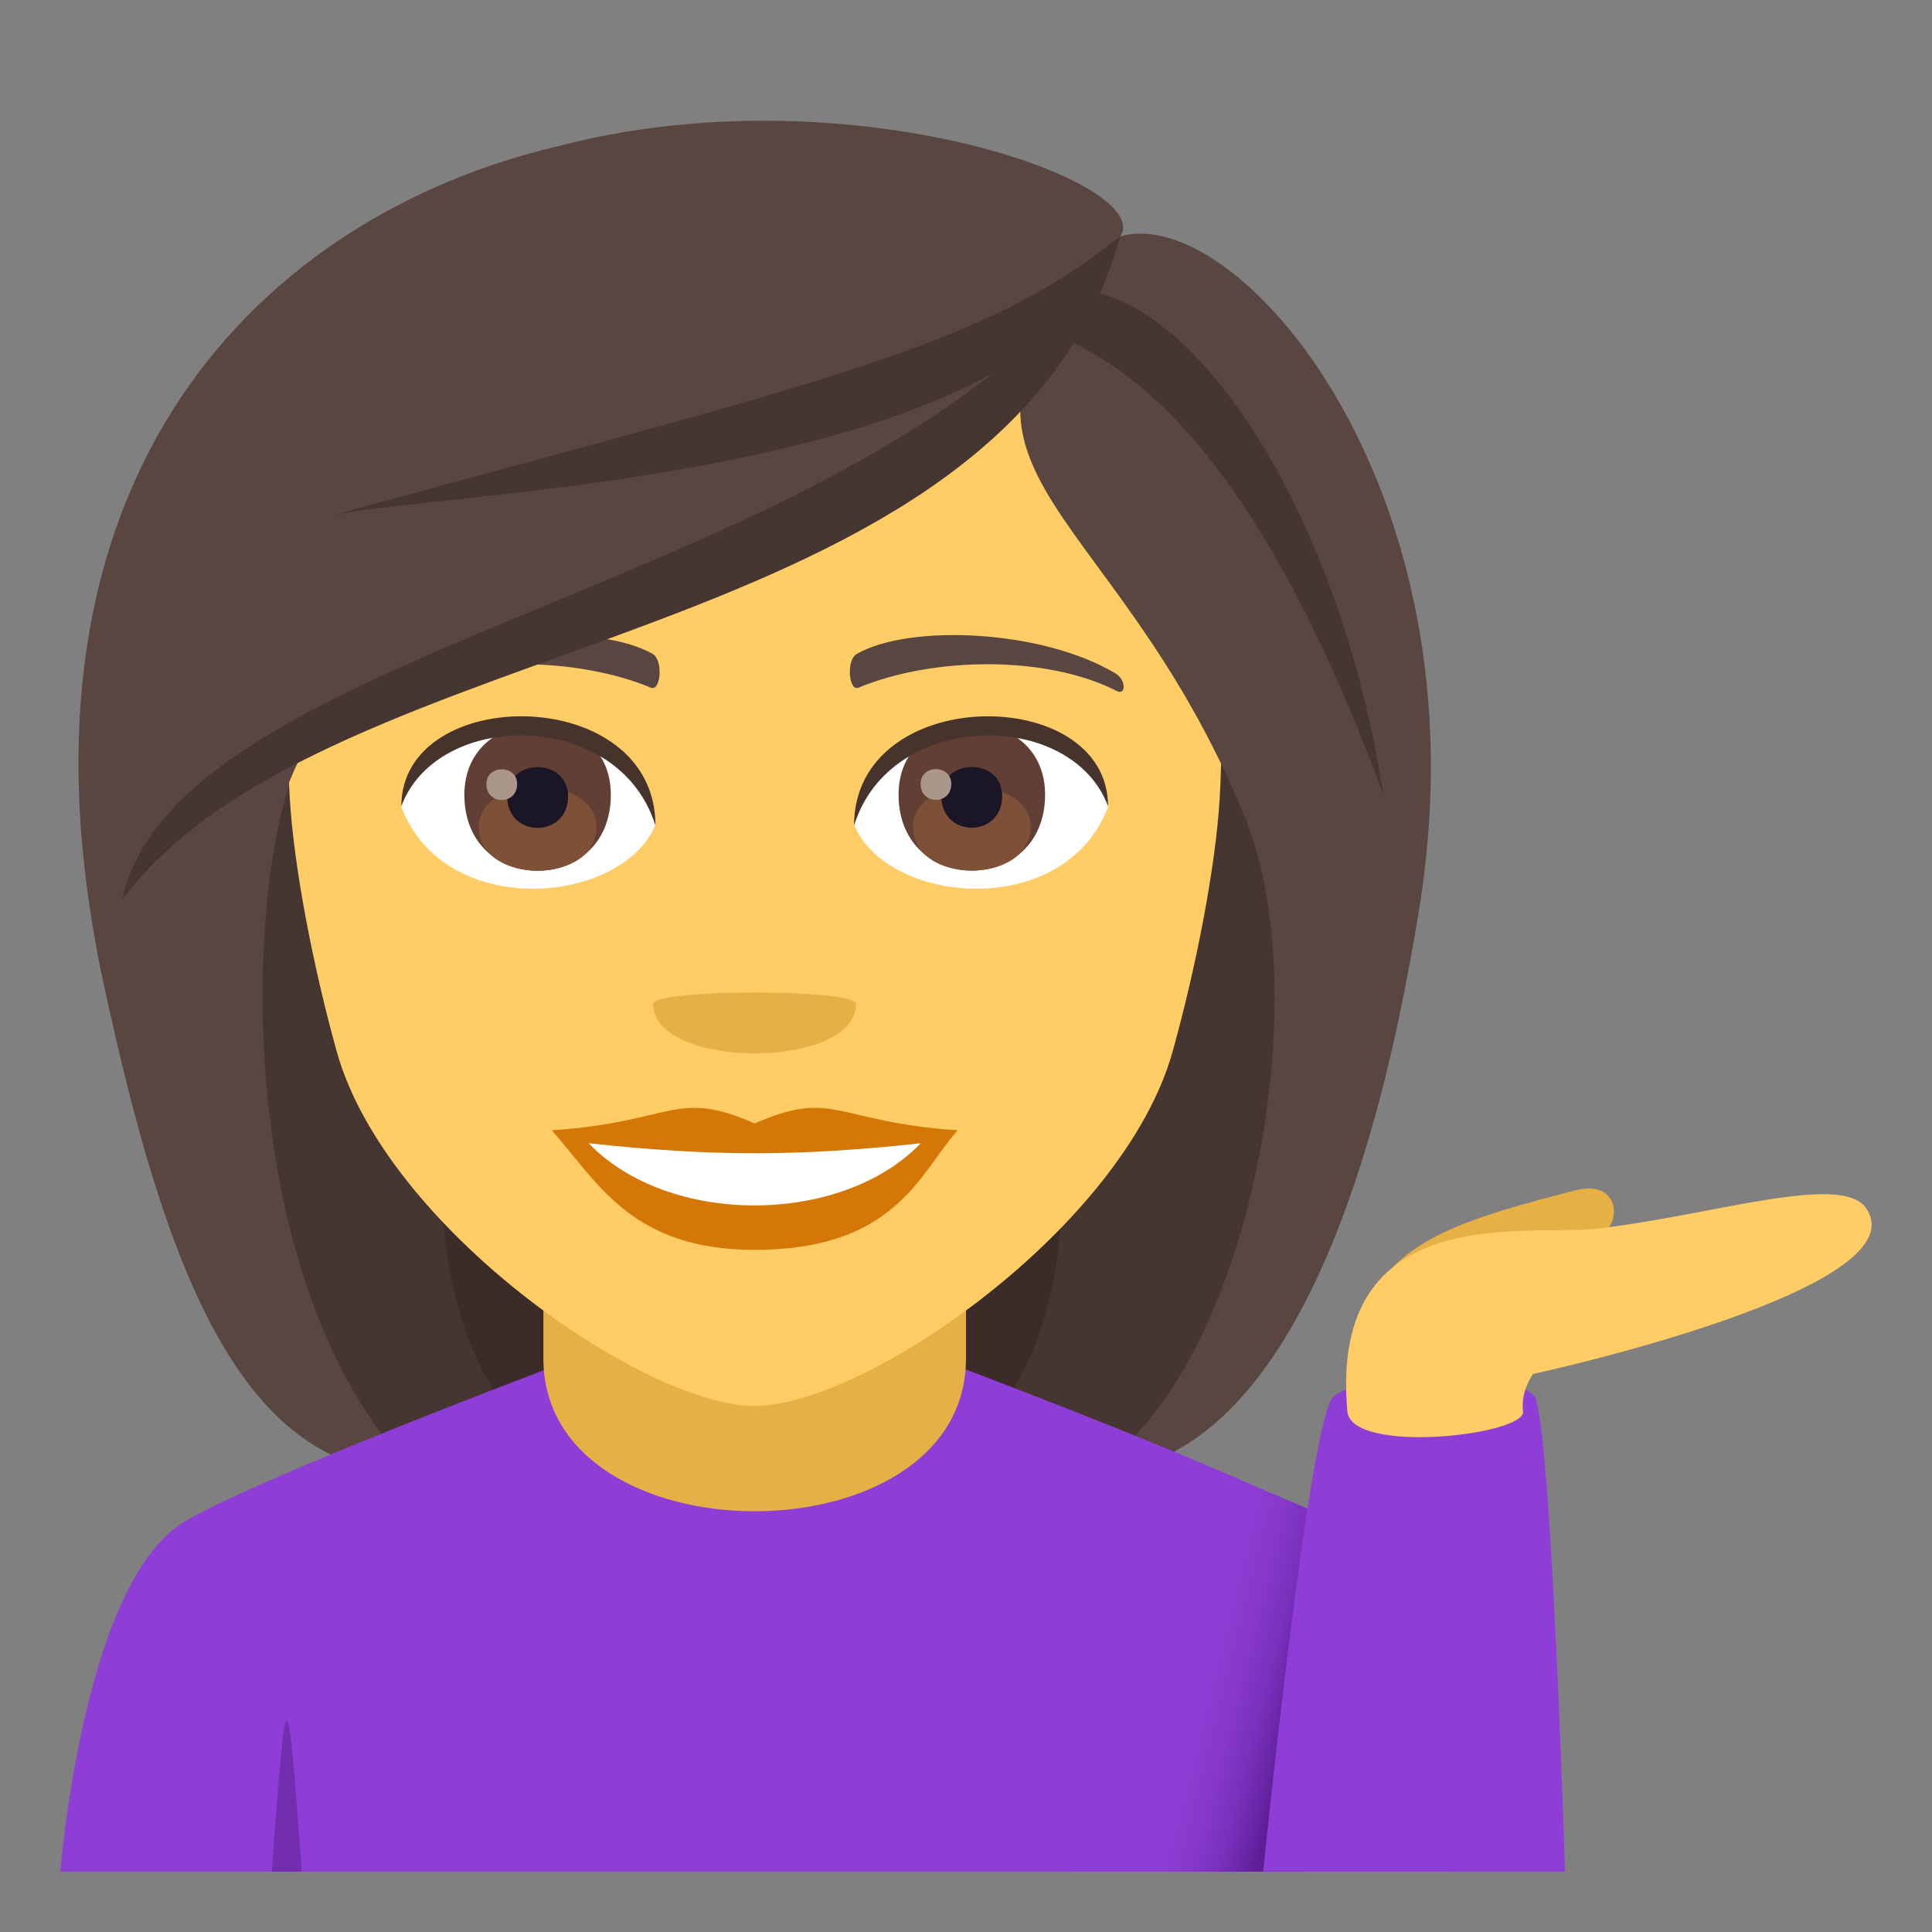 <svg enable-background="new 0 0 64 64" height="64" viewBox="0 0 64 64" width="64" xmlns="http://www.w3.org/2000/svg" xmlns:xlink="http://www.w3.org/1999/xlink"><rect x="0" y="0" width="64" height="64" fill="#808080" stroke="none"/><linearGradient id="a" gradientUnits="userSpaceOnUse" x1="43.01" x2="38.667" y1="56.501" y2="55.397"><stop offset="0" stop-color="#5d1e96"/><stop offset=".093" stop-color="#6825a5"/><stop offset=".267" stop-color="#7930bb"/><stop offset=".46" stop-color="#8538ca"/><stop offset=".681" stop-color="#8c3dd3"/><stop offset="1" stop-color="#8e3ed6"/></linearGradient><path d="m12.938 14.643c-8.131 34.904-7.388 34.156 9.73 34.156-9.473-6.627 8.673-34.631-9.73-34.156z" fill="#3b2c29"/><path d="m10.005 14.102c-5.935 26.519-.815 33.33 3.731 34.697h5.21c-12.189-8.588 6.865-35.218-8.941-34.697z" fill="#453631"/><path d="m36.861 14.641c8.133 34.906 7.387 34.158-9.73 34.158 8.713-5.319-8.674-34.632 9.73-34.158z" fill="#3b2c29"/><path d="m39.793 14.1c8.676 24.126-.018 33.582-3.732 34.699h-5.207c12.191-7.889-6.864-35.22 8.939-34.699z" fill="#453631"/><path d="m41.236 27.065c2.512 6.132.027 18.722-5.176 21.734 5.768 0 9.277-7.979 10.99-18.955 2.139-13.717-10.288-13.724-5.814-2.779z" fill="#594640"/><path d="m3.394 32.389c2.1 9.906 4.685 16.41 10.343 16.41-6.309-6.531-5.567-20.308-3.773-23.736 9.139-5.441-10.124-9.43-6.57 7.326z" fill="#594640"/><path d="m6.077 50.43c2.302-1.412 12.2-5.139 12.2-5.139h13.517s9.889 3.721 12.18 5.135c3.325 2.054 4.026 11.574 4.026 11.574h-46s.741-9.527 4.077-11.57z" fill="#8e3ed6"/><path d="m18 45c0 6.75 14 6.75 14 0v-7h-14z" fill="#e6b045"/><path d="m25 6.254c-10.836 0-16.054 8.824-15.402 20.17.134 2.281.768 5.57 1.551 8.39 1.624 5.86 10.201 11.76 13.851 11.76 3.649 0 12.227-5.9 13.85-11.76.785-2.82 1.42-6.109 1.555-8.39.65-11.345-4.567-20.17-15.405-20.17z" fill="#fc6"/><path d="m25 37.217c-2.635-1.16-2.654-.049-6.719.225 1.525 1.732 2.648 3.961 6.717 3.961 4.67 0 5.459-2.531 6.722-3.961-4.068-.274-4.085-1.385-6.72-.225z" fill="#d47706"/><path d="m19.5 37.871c2.655 2.764 8.378 2.729 11 .002-4.088.44-6.91.44-11-.002z" fill="#fff"/><path d="m36.941 22.301c-2.441-1.453-6.82-1.633-8.555-.641-.366.201-.268 1.252.05 1.121 2.472-1.029 6.235-1.08 8.556.109.313.157.319-.376-.051-.589z" fill="#594640"/><path d="m13.061 22.301c2.44-1.453 6.818-1.633 8.555-.641.366.201.27 1.252-.051 1.121-2.473-1.029-6.234-1.082-8.555.109-.313.157-.321-.376.051-.589z" fill="#594640"/><path d="m28.359 33.256c0 2.186-6.719 2.186-6.719 0 .001-.504 6.719-.504 6.719 0z" fill="#e6b045"/><path d="m36.705 26.735c-1.447 3.787-7.337 3.232-8.414.582.816-4.264 7.617-4.629 8.414-.582z" fill="#fff"/><path d="m29.766 26.323c0 3.355 4.854 3.355 4.854 0-.001-3.117-4.854-3.117-4.854 0z" fill="#613f34"/><path d="m30.245 27.395c0 1.926 3.894 1.926 3.894 0 0-1.785-3.894-1.785-3.894 0z" fill="#7d5037"/><path d="m31.185 26.375c0 1.393 2.014 1.393 2.014 0 0-1.292-2.014-1.292-2.014 0z" fill="#1a1626"/><path d="m30.496 25.969c0 .703 1.017.703 1.017 0 0-.654-1.017-.654-1.017 0z" fill="#ab968c"/><path d="m36.705 26.706c0-4.072-8.414-4.072-8.414.645 1.198-3.872 7.213-3.872 8.414-.645z" fill="#45332c"/><path d="m13.295 26.735c1.449 3.787 7.339 3.232 8.418.582-.818-4.264-7.619-4.629-8.418-.582z" fill="#fff"/><path d="m15.383 26.329c0 3.355 4.852 3.355 4.852 0-.001-3.118-4.852-3.118-4.852 0z" fill="#613f34"/><path d="m15.861 27.401c0 1.924 3.895 1.924 3.895 0 0-1.785-3.895-1.785-3.895 0z" fill="#7d5037"/><path d="m16.801 26.381c0 1.393 2.017 1.393 2.017 0-.001-1.295-2.017-1.295-2.017 0z" fill="#1a1626"/><path d="m16.113 25.973c0 .705 1.018.705 1.018 0 0-.652-1.018-.652-1.018 0z" fill="#ab968c"/><path d="m13.295 26.706c0-4.072 8.418-4.072 8.418.643-1.2-3.872-7.215-3.872-8.418-.643z" fill="#45332c"/><path d="m37.107 7.833c-7.598 7.785-.346 8.287 4.129 19.232 2.512 6.132 4.102 13.755 5.814 2.779 2.139-13.717-6.081-23.156-9.943-22.011z" fill="#594640"/><path d="m18.457 4.85c-9.635 2.268-18.617 10.783-15.063 27.539 2.1 9.906 4.776-3.898 6.57-7.326 9.139-5.441 24.769-9.561 27.144-17.23 1.206-1.772-9.009-5.508-18.651-2.983z" fill="#594640"/><g fill="#453631"><path d="m11.074 17.055c4.074-.826 23.566-1.215 26.033-9.223-4.606 3.67-9.378 4.67-26.033 9.223z"/><path d="m4.05 29.795c6.835-9.123 29.228-8.117 33.058-21.963-7.436 11.622-31.19 13.192-33.058 21.963z"/><path d="m34.855 9.729c-1.766 2.781 4.365-1.303 10.971 16.6-1.627-10.467-7.211-17.672-10.971-16.6z"/></g><path d="m53.094 40.838c.611-.342.564-1.785-.918-1.404-3.563.914-5.711 1.595-6.732 3.495-.69 1.282 3.345-.138 7.65-2.091z" fill="#e6b045"/><path d="m9 62h1c-.5-6.666-.5-6.666-1 0z" fill="#732eb0"/><path d="m35.441 62h7.77l.309-11.938-4.99-2.124c-.001 0-2.798 9.967-3.089 14.062z" fill="url(#a)"/><path d="m51.844 62s-.467-15.172-1.031-15.766c-1.053-1.104-5.824-.666-6.635.021s-2.334 15.745-2.334 15.745z" fill="#8e3ed6"/><path d="m50.453 46.75c-.088-.662.328-1.234.328-1.234s12.961-2.808 11.021-5.51c-.836-1.163-5.111.26-8.902.695-2.307.266-8.887-.998-8.268 6.049.128 1.451 5.925.791 5.821 0z" fill="#fc6"/></svg>